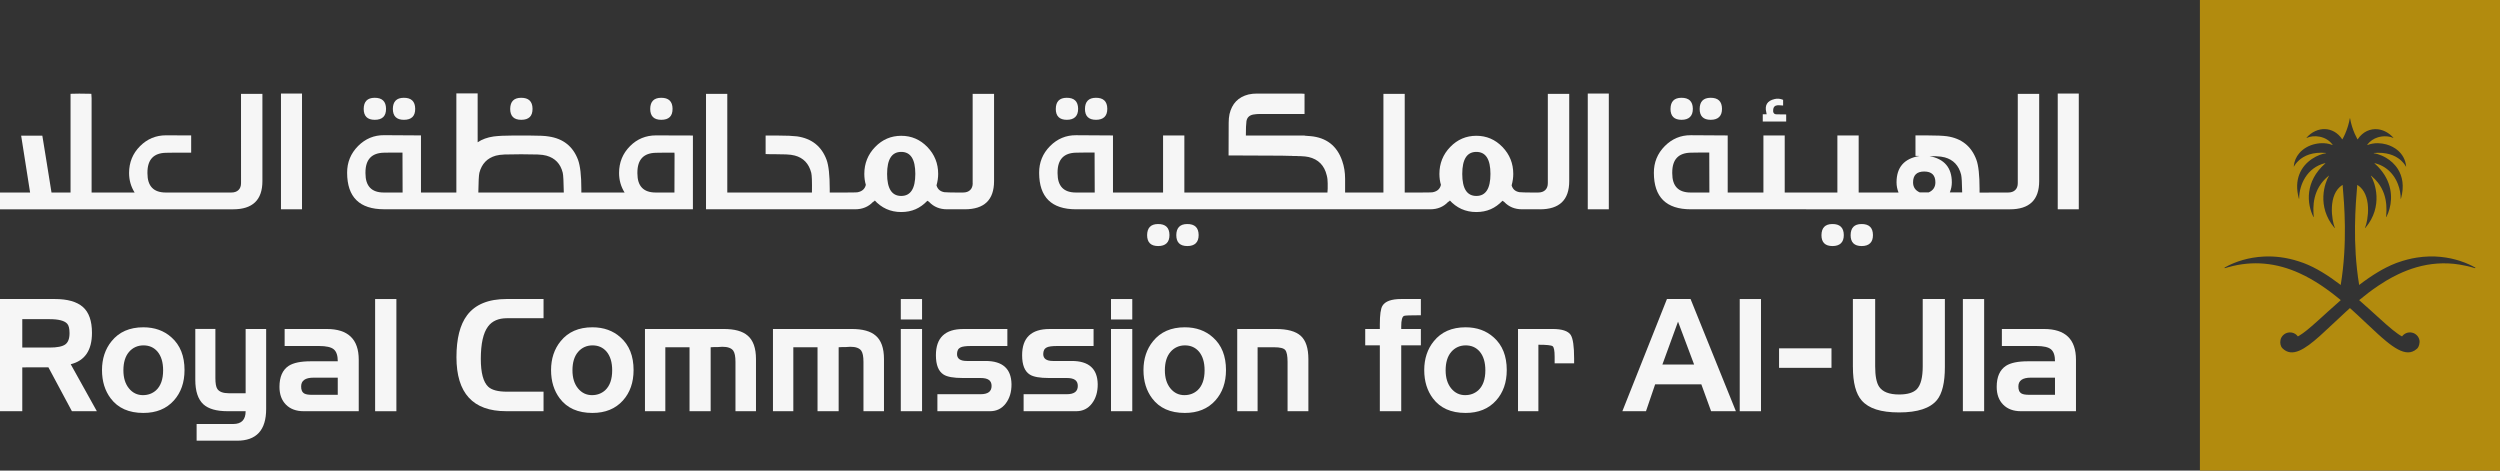 <?xml version="1.0" encoding="utf-8"?>
<!-- Generator: Adobe Illustrator 28.0.0, SVG Export Plug-In . SVG Version: 6.00 Build 0)  -->
<svg version="1.1" id="Layer_1" xmlns="http://www.w3.org/2000/svg" xmlns:xlink="http://www.w3.org/1999/xlink" x="0px" y="0px"
	 viewBox="0 0 1328.17 250" style="enable-background:new 0 0 1328.17 250;" xml:space="preserve">
<rect x="0" y="0" width="1328.17" height="250" fill="#333333" stroke="none"/>
<style type="text/css">
	.st0{fill:#F6F6F6;}
	.st1{fill:#B28B0E;}
</style>
<g>
	<path class="st0" d="M128.05,97.31c0,1.58-0.46,2.8-1.37,3.67c-0.91,0.87-2.17,1.3-3.75,1.3H88.08c-6.5,0-9.75-3.39-9.75-10.19
		v-0.43c0-6.87,3.29-10.37,9.87-10.49l4.12-0.06h9.24v-9.16l-13.37-0.06c-5.37,0-9.97,1.92-13.8,5.76
		c-3.87,3.88-5.81,8.63-5.81,14.25c0,3.81,0.98,7.26,2.94,10.37H48.66v-50.2l-0.13-2.24c-4.87-0.12-8.56-0.12-11.05,0v52.45H27.36
		l-2.44-15.22c-0.33-2.06-0.77-4.76-1.31-8.1c-0.54-3.34-0.91-5.63-1.12-6.88H11.24l4.75,30.2H0v8.92h123.86
		c10.37,0,15.55-4.99,15.55-14.98V49.88h-11.37L128.05,97.31L128.05,97.31z"/>
	<rect x="149.27" y="49.7" class="st0" width="11.18" height="61.49"/>
	<g>
		<path class="st0" d="M199.09,63.65c4.04,0,6.04-1.96,6-5.88s-2.08-5.86-6.12-5.82c-3.79,0.04-5.71,2-5.75,5.88
			C193.22,61.71,195.18,63.65,199.09,63.65"/>
		<path class="st0" d="M214.58,63.65c4.04,0,6.04-1.96,6-5.88s-2.08-5.86-6.12-5.82c-3.79,0.04-5.71,2-5.75,5.88
			C208.71,61.71,210.67,63.65,214.58,63.65"/>
		<path class="st0" d="M276.92,63.65c4.04,0,6.04-1.96,6-5.88s-2.08-5.86-6.12-5.82c-3.79,0.04-5.7,2-5.75,5.88
			C271.05,61.71,273.01,63.65,276.92,63.65"/>
		<path class="st0" d="M351.31,63.65c4.04,0,6.04-1.96,6-5.88s-2.08-5.86-6.12-5.82c-3.79,0.04-5.71,2-5.75,5.88
			C345.44,61.71,347.4,63.65,351.31,63.65"/>
		<path class="st0" d="M358.31,81.11l0.06,1.15l-0.06,20.02h-9.93c-6.5,0-9.75-3.38-9.75-10.13v-0.49c0-6.87,3.29-10.37,9.87-10.49
			l4.12-0.06h5.68L358.31,81.11z M254.12,102.28c0.08-5.78,0.27-9.28,0.56-10.49c1.25-4.77,4.16-7.8,8.75-9.1
			c1.16-0.32,2.73-0.53,4.68-0.61c2.41-0.08,5.33-0.12,8.75-0.12s6.33,0.04,8.75,0.12c1.95,0.08,3.52,0.28,4.68,0.61
			c4.62,1.29,7.52,4.33,8.68,9.1c0.29,1.21,0.47,4.71,0.56,10.49H254.12L254.12,102.28z M203.9,102.28c-6.49,0-9.74-3.4-9.74-10.19
			v-0.48c0-6.87,3.29-10.37,9.87-10.49l4.12-0.06h5.68l0.06,21.23h-10L203.9,102.28z M334.7,77.65c-3.87,3.88-5.81,8.63-5.81,14.25
			c0,3.81,0.98,7.26,2.94,10.38h-22.98v-1.82c0-7.16-0.59-12.33-1.75-15.53c-2.67-7.15-7.87-11.3-15.62-12.43
			c-1.79-0.33-5.1-0.49-9.93-0.49h-9.37c-3.95,0-7.27,0.16-9.93,0.49c-3.33,0.48-6.16,1.51-8.49,3.09V49.63h-11.31v52.64h-18.8
			V71.94l-19.61-0.12c-5.33-0.04-9.93,1.88-13.81,5.76c-3.91,3.96-5.85,8.71-5.81,14.25c0.04,12.9,6.58,19.34,19.61,19.34h164.09
			V71.99l-19.61-0.06c-5.41,0-10.02,1.9-13.8,5.7"/>
		<path class="st0" d="M478.79,104.1c-5,0-7.5-3.9-7.5-11.7s2.5-11.7,7.5-11.7s7.49,3.9,7.49,11.7S483.78,104.1,478.79,104.1
			 M516.77,97.31c0,1.58-0.46,2.8-1.37,3.67c-0.91,0.87-2.17,1.3-3.75,1.3h-3.81c-2.58,0-4.64-0.06-6.18-0.18
			c-2.21-0.4-3.58-1.62-4.12-3.64c0.58-2.06,0.88-4.08,0.88-6.06c0-5.58-1.92-10.35-5.75-14.31s-8.45-5.94-13.87-5.94
			s-10.04,1.98-13.87,5.94s-5.75,8.73-5.75,14.31c0,2.06,0.27,4,0.81,5.82c-0.5,2.1-1.9,3.4-4.19,3.88
			c-0.12,0.12-2.19,0.18-6.18,0.18h-8.81v-1.88c0-7.28-0.56-12.45-1.69-15.52c-2.66-7.16-7.89-11.3-15.68-12.43
			c-2.34-0.28-5.65-0.43-9.94-0.43h-6.75v9.83c0.21,0.04,0.9,0.06,2.06,0.06c1.04,0,2.22,0,3.53,0.03c1.31,0.02,2.37,0.04,3.19,0.06
			c0.81,0.02,1.49,0.03,2.03,0.03c1.96,0.08,3.52,0.28,4.68,0.61c4.58,1.21,7.5,4.27,8.75,9.16c0.33,1.21,0.46,4.71,0.37,10.49
			h-44.97V49.88h-11.31v61.31h79.2c3.87,0,7.04-1.29,9.49-3.88l1-0.66l-0.37-0.49c3.87,4.33,8.66,6.49,14.37,6.49s10.1-2,13.93-6
			l0.94,0.66c2.46,2.59,5.62,3.88,9.49,3.88h9.43c10.37,0,15.55-4.99,15.55-14.98V49.88h-11.37V97.3L516.77,97.31z"/>
		<path class="st0" d="M560.9,57.83c0,3.88,1.96,5.82,5.87,5.82s6.03-1.96,6-5.88c-0.04-3.92-2.09-5.86-6.12-5.82
			c-3.79,0.04-5.7,2-5.74,5.88"/>
		<path class="st0" d="M576.4,57.83c0,3.88,1.96,5.82,5.87,5.82s6.03-1.96,6-5.88c-0.04-3.92-2.09-5.86-6.12-5.82
			c-3.79,0.04-5.7,2-5.74,5.88"/>
		<path class="st0" d="M615.18,119.02c-3.79,0.04-5.71,2-5.75,5.88c0,3.88,1.96,5.82,5.87,5.82s6.03-1.96,6-5.88
			C621.26,120.92,619.21,118.98,615.18,119.02"/>
		<path class="st0" d="M630.68,119.02c-3.79,0.04-5.71,2-5.75,5.88c0,3.88,1.95,5.82,5.87,5.82s6.03-1.96,6-5.88
			C636.76,120.92,634.71,118.98,630.68,119.02"/>
		<path class="st0" d="M784.34,104.1c-5,0-7.49-3.9-7.49-11.7s2.5-11.7,7.49-11.7s7.49,3.9,7.49,11.7S789.33,104.1,784.34,104.1
			 M571.59,102.28c-6.49,0-9.74-3.39-9.74-10.19V91.6c0-6.87,3.29-10.37,9.87-10.49l4.12-0.06h5.68l0.07,21.22L571.59,102.28
			L571.59,102.28z M818.13,111.2c10.37,0,15.55-4.99,15.55-14.98V49.88h-11.37v47.43c0,1.58-0.46,2.8-1.37,3.67
			c-0.91,0.87-2.17,1.3-3.75,1.3h-3.81c-2.58,0-4.64-0.06-6.18-0.18c-2.21-0.4-3.58-1.62-4.12-3.64c0.58-2.06,0.87-4.08,0.87-6.06
			c0-5.58-1.92-10.35-5.75-14.32c-3.83-3.96-8.45-5.94-13.87-5.94s-10.03,1.98-13.87,5.94c-3.83,3.96-5.75,8.74-5.75,14.32
			c0,2.06,0.27,4,0.81,5.82c-0.5,2.1-1.89,3.4-4.19,3.88c-0.12,0.12-2.19,0.18-6.18,0.18h-8.87v-52.4h-11.31v52.4h-20.36v-7.34
			c0-3.39-0.52-6.57-1.56-9.52c-2.75-7.96-8.37-12.33-16.87-13.1c-0.17,0-0.6-0.03-1.31-0.09s-1.29-0.11-1.75-0.15v-0.06h-31.23
			c0-3.68,0.1-6.22,0.31-7.64c0.33-1.94,1.52-3.11,3.56-3.52c1.17-0.2,2.27-0.3,3.31-0.3h23.99V49.83L691,49.71h-23.24
			c-1.58,0-3.09,0.16-4.5,0.48c-5.41,1.37-8.77,4.85-10.06,10.43c-0.29,1.42-0.44,2.93-0.44,4.55l-0.06,17.41
			c4.58,0,9.18,0.02,13.8,0.06c3.79,0.04,8.33,0.06,13.62,0.06h0.69l5.06,0.12h0.63l0.06,0.06h2.75l0.06,0.06h1.37
			c1.96,0.08,3.46,0.24,4.5,0.48c5.16,1.21,8.37,4.47,9.62,9.76c0.34,1.21,0.5,2.61,0.5,4.19v2.85l-0.13,2.06h-76.02V71.96H617.9
			v30.32h-26.61V71.96l-19.61-0.12c-5.33-0.04-9.94,1.88-13.81,5.76c-3.92,3.96-5.85,8.71-5.81,14.25
			c0.04,12.9,6.58,19.34,19.61,19.34h188.14c3.87,0,7.04-1.29,9.49-3.88l1-0.66l-0.37-0.49c3.87,4.33,8.66,6.49,14.37,6.49
			s10.1-2,13.93-6l0.94,0.66c2.46,2.59,5.62,3.88,9.49,3.88h9.43L818.13,111.2z"/>
	</g>
	<rect x="843.53" y="49.7" class="st0" width="11.18" height="61.49"/>
	<g>
		<path class="st0" d="M887.48,57.83c0,3.88,1.96,5.82,5.87,5.82s6.04-1.96,6-5.88s-2.09-5.86-6.12-5.82c-3.79,0.04-5.7,2-5.74,5.88
			"/>
		<path class="st0" d="M902.97,57.83c0,3.88,1.96,5.82,5.87,5.82s6.04-1.96,6-5.88s-2.09-5.86-6.12-5.82
			c-3.79,0.04-5.71,2-5.74,5.88"/>
		<path class="st0" d="M936.51,64.56h12.43V60.8l-5.12-0.06c-1.09,0-1.69-0.53-1.81-1.58l0.06-1.21c0.21-1.21,0.91-1.88,2.12-2
			c0.17-0.08,0.96-0.06,2.37,0.06l0.75,0.06v-3.03c-1.54-0.64-3.04-0.79-4.5-0.42c-3.92,0.89-5.39,3.25-4.43,7.1l0.18,0.97h-2.06
			v3.88L936.51,64.56z"/>
		<path class="st0" d="M967.68,124.9c0,3.88,1.96,5.82,5.87,5.82s6.04-1.96,6-5.88c-0.04-3.92-2.09-5.86-6.12-5.82
			c-3.79,0.04-5.7,2-5.74,5.88"/>
		<path class="st0" d="M983.17,124.9c0,3.88,1.96,5.82,5.87,5.82s6.04-1.96,6-5.88c-0.04-3.92-2.09-5.86-6.12-5.82
			c-3.79,0.04-5.7,2-5.74,5.88"/>
		<path class="st0" d="M898.16,102.28c-6.5,0-9.75-3.39-9.75-10.19V91.6c0-6.87,3.29-10.37,9.87-10.49l4.12-0.06h5.68l0.06,21.22
			h-9.99L898.16,102.28z M1022.28,91.12c3.95,0,5.93,1.92,5.93,5.76c0,2.51-1.19,4.29-3.56,5.34h-4.74
			c-2.37-1.05-3.56-2.83-3.56-5.34C1016.35,93.04,1018.33,91.12,1022.28,91.12 M1028.46,83c2,0.08,3.58,0.28,4.74,0.61
			c4.54,1.25,7.44,4.3,8.68,9.16c0.29,1.21,0.48,4.37,0.56,9.46h-6.56c0.71-1.74,1.06-3.52,1.06-5.34c0-7.8-3.96-12.45-11.86-13.95
			C1026.82,82.94,1027.95,82.96,1028.46,83 M959.55,111.2h108.25c10.37,0,15.55-4.99,15.55-14.98V49.88h-11.37v47.43
			c0,1.58-0.46,2.8-1.37,3.67c-0.91,0.87-2.17,1.3-3.75,1.3h-6.31l-8.87,0.06v-1.94c0-7.28-0.56-12.45-1.69-15.53
			c-2.66-7.2-7.89-11.36-15.68-12.49c-2.17-0.28-5.48-0.43-9.93-0.43h-6.75v10.86l2.12,0.06c-8.12,1.34-12.18,6.01-12.18,14.01
			c0,1.86,0.35,3.66,1.06,5.4h-21.18V71.96h-11.31v30.32h-27.98V71.96h-11.31v30.32h-18.98V71.96l-19.61-0.12
			c-5.33-0.04-9.93,1.88-13.8,5.76c-3.92,3.96-5.85,8.71-5.81,14.25c0.04,12.9,6.57,19.34,19.61,19.34h61.28L959.55,111.2z"/>
	</g>
	<rect x="1093.21" y="49.7" class="st0" width="11.18" height="61.49"/>
	<g>
		<path class="st1" d="M1315,142.14c0.2,0.11,0.05,0.4-0.17,0.33c-2.77-0.87-5.48-1.49-8.13-1.91c-8.16-1.3-15.75-0.6-22.82,1.41
			c-3.41,0.98-6.7,2.26-9.88,3.78c-2.12,1.02-4.2,2.13-6.22,3.33c-1.52,0.91-3.01,1.86-4.46,2.84c-3.49,2.36-6.82,4.91-9.98,7.54
			c3.57,3.1,6.92,6.18,9.98,8.95c1.57,1.43,3.06,2.77,4.46,4c2.36,2.07,4.45,3.8,6.22,5.02c0.77,0.53,1.49,0.98,2.13,1.3
			c1.15-1.57,3.15-2.48,5.34-2c0.91,0.2,1.74,0.66,2.41,1.3c0.72,0.67,1.24,1.55,1.46,2.53c0.39,1.69-0.36,3.82-1.01,4.46
			c-0.15,0.15-0.3,0.28-0.46,0.41c-2.81,2.46-6.09,2.21-9.88,0.21c-1.94-1.02-4.01-2.5-6.22-4.31c-1.43-1.17-2.92-2.47-4.46-3.87
			c-3.76-3.41-7.87-7.41-12.36-11.52c-0.82-0.75-1.65-1.51-2.5-2.26c-0.85,0.76-1.69,1.52-2.51,2.28
			c-9.91,9.06-17.97,17.64-24.45,20.36c-3.39,1.43-6.35,1.26-8.91-1.3c-0.96-0.95-1.39-2.77-1.01-4.46
			c0.43-1.89,1.98-3.41,3.88-3.83c2.19-0.47,4.18,0.43,5.33,2c0.23-0.12,0.46-0.25,0.71-0.39c4.81-2.78,12.73-10.72,22.09-18.88
			c-6.63-5.52-13.98-10.73-22.09-14.38c-5.79-2.61-11.96-4.42-18.56-5c-6.03-0.53-12.41-0.02-19.15,1.88
			c-0.56,0.16-1.13,0.32-1.7,0.5c-0.21,0.07-0.36-0.22-0.16-0.33c0.49-0.28,1.12-0.63,1.86-1c3.68-1.84,10.38-4.47,19.15-4.84
			c5.47-0.24,11.72,0.39,18.56,2.64c0.8,0.26,1.6,0.54,2.42,0.84c6.62,2.5,13.3,6.78,19.64,11.63c3.68-22.26,1.89-42.93,1.02-53.08
			c0-0.06-0.07-0.09-0.12-0.05c-7.88,4.96-5.67,18.82-4.02,22.78c0.03,0.08-0.09,0.13-0.14,0.07c-9.83-11.6-5.02-24.42-3.01-27.66
			c0.05-0.08-0.06-0.15-0.12-0.09c-8.79,7.14-8.4,16.6-7.93,21.9c0,0.09-0.11,0.11-0.15,0.04c-3.57-7.02-4.66-18.89,6.29-28.52
			c0.06-0.05,0-0.16-0.07-0.14c-9.79,2.36-13.75,11.62-13.82,18.54c0,0.11-0.01,0.23-0.01,0.35c0,0.09-0.13,0.1-0.15,0.01
			c-1.4-5.17-1.1-9.37,0.17-12.74c2.83-7.6,10.51-10.94,14.24-11.4c0.09,0,0.07-0.14-0.02-0.16c-7.28-0.67-11.7,1.59-14.23,3.82
			c-1.56,1.37-2.41,2.73-2.74,3.36c-0.04,0.08-0.16,0.03-0.15-0.06c0.28-2.79,1.34-5.1,2.89-6.93c4.32-5.14,12.43-6.58,17.68-4.38
			c0.08,0.03,0.14-0.05,0.09-0.12c-3.4-4.88-10.18-5.38-13.77-3.67c-0.08,0.03-0.14-0.06-0.09-0.12c5.38-6.16,14.23-6.3,18.94,0.84
			c0.03,0.05,0.1,0.05,0.13,0c0.51-0.91,1.01-1.92,1.47-2.99c1.08-2.51,1.98-5.34,2.45-8.14c0-0.09,0.12-0.09,0.14,0
			c0.46,2.79,1.36,5.61,2.43,8.11c0.47,1.08,0.97,2.1,1.48,3.03c0.03,0.05,0.1,0.05,0.13,0c2.7-4.09,6.76-5.78,10.74-5.33
			c1.53,0.18,3.03,0.67,4.46,1.46c1.35,0.74,2.62,1.75,3.74,3.03c0.05,0.06-0.01,0.16-0.09,0.12c-1.01-0.48-2.28-0.78-3.65-0.86
			c-1.43-0.09-2.97,0.08-4.46,0.53c-2.17,0.66-4.21,1.93-5.66,4c-0.04,0.07,0.02,0.15,0.09,0.12c1.65-0.69,3.57-1.02,5.57-1
			c1.47,0.02,2.98,0.23,4.46,0.64c2.27,0.63,4.44,1.72,6.22,3.27c2.31,2.02,3.97,4.81,4.32,8.4c0,0.09-0.11,0.13-0.15,0.06
			c-0.43-0.81-1.67-2.77-4.18-4.46c-1.55-1.05-3.59-1.98-6.22-2.46c-1.34-0.25-2.81-0.39-4.46-0.36c-0.68,0-1.38,0.04-2.12,0.11
			c-0.09,0.01-0.11,0.15-0.02,0.16c0.62,0.08,1.35,0.24,2.14,0.47c1.36,0.41,2.91,1.06,4.46,1.99c2.28,1.36,4.56,3.34,6.22,6.01
			c2.33,3.75,3.44,8.87,1.59,15.66c-0.02,0.09-0.15,0.08-0.15-0.01c0.02-2.37-0.44-5.06-1.44-7.65c-1.21-3.16-3.23-6.19-6.22-8.38
			c-1.3-0.96-2.78-1.76-4.46-2.35c-0.55-0.19-1.12-0.36-1.72-0.51c-0.07-0.02-0.12,0.09-0.06,0.14c0.63,0.55,1.22,1.12,1.78,1.69
			c1.92,1.98,3.38,4.03,4.46,6.1c3.98,7.65,2.7,15.52,0.05,20.72c0,0.02-0.05,0.02-0.05,0.02c-0.05,0.01-0.1,0-0.09-0.06
			c0.03-0.37,0.07-0.76,0.09-1.18c0.11-1.55,0.16-3.37,0-5.32c-0.31-3.7-1.42-7.9-4.46-11.77c-0.98-1.25-2.14-2.47-3.56-3.63
			c-0.07-0.05-0.17,0.02-0.12,0.09c2.01,3.24,6.82,16.05-3.01,27.66c-0.06,0.07-0.17,0.01-0.14-0.07
			c1.66-3.96,3.87-17.82-4.02-22.78c-0.05-0.03-0.11,0-0.12,0.05c-0.86,10.15-2.65,30.81,1.02,53.08c3.24-2.48,6.57-4.81,9.95-6.83
			c1.48-0.89,2.97-1.72,4.46-2.47c1.74-0.88,3.49-1.67,5.23-2.33c0.33-0.12,0.66-0.23,0.99-0.35c3.44-1.22,6.74-2.05,9.88-2.55
			c9.32-1.48,17.18-0.13,22.82,1.67c3.91,1.24,6.76,2.7,8.3,3.59 M1328.17,0h-159.43v250h159.43L1328.17,0L1328.17,0z"/>
		<path class="st0" d="M26.35,169.56H11.84v15.09h14.51c3.97,0,6.73-0.54,8.27-1.62c1.55-1.08,2.32-3.08,2.32-6.01
			c0-2.49-0.42-4.17-1.26-5.06C34.22,170.36,31.11,169.56,26.35,169.56 M11.84,218.46H0v-59.6h29.1c6.75,0,11.72,1.41,14.94,4.23
			c3.21,2.82,4.82,7.41,4.82,13.76c0,9.23-3.76,14.78-11.29,16.66l13.88,24.95H38.2l-12.47-23.29H11.84
			C11.84,195.17,11.84,218.46,11.84,218.46z"/>
		<path class="st0" d="M76,209.92c2.66,0,4.97-0.85,6.9-2.56c2.51-2.32,3.76-5.86,3.76-10.61c0-4.31-1.02-7.65-3.06-10.03
			c-1.88-2.15-4.34-3.23-7.37-3.23s-5.7,1.16-7.69,3.48s-2.98,5.58-2.98,9.78c0,3.98,0.98,7.17,2.94,9.58s4.46,3.6,7.49,3.6
			 M76.15,219.38c-7.68,0-13.46-2.57-17.33-7.71c-3.09-4.09-4.63-9.12-4.63-15.08s1.7-11.19,5.1-15.33
			c3.97-4.92,9.59-7.38,16.86-7.38c6.01,0,11.01,1.8,14.98,5.39c4.6,4.09,6.9,9.86,6.9,17.33c0,6.57-1.88,11.96-5.65,16.16
			C88.41,217.18,82.99,219.39,76.15,219.38"/>
		<path class="st0" d="M121.64,208.93h8.86v-34.15h10.9v42.52c0,11.22-5.15,16.83-15.45,16.83h-21.49v-8.87h19.45
			c4.39,0,6.59-2.27,6.59-6.8h-9.65c-5.81,0-10.07-1.21-12.78-3.65c-2.88-2.65-4.31-6.99-4.31-13.02v-27.02h10.67v26.03
			c0,2.87,0.34,4.81,1.02,5.8C116.44,208.15,118.51,208.92,121.64,208.93"/>
		<path class="st0" d="M165.79,209.76h13.65v-9.12h-12.86c-4.34,0-6.54,1.52-6.59,4.56c-0.05,1.93,0.52,3.23,1.73,3.89
			C162.51,209.54,163.86,209.75,165.79,209.76 M169.49,183.81h-18.27v-9.03h22.35c11.35,0,17.02,5.44,17.02,16.33v27.35h-29.26
			c-3.97,0-7.11-1.16-9.41-3.48c-2.3-2.32-3.45-5.47-3.45-9.45c0-5.3,1.64-9.03,4.94-11.19c2.51-1.6,6.38-2.4,11.61-2.4h14.43
			c0-3.04-0.71-5.15-2.11-6.34c-1.41-1.19-4.03-1.78-7.84-1.78"/>
	</g>
	<rect x="199.29" y="158.87" class="st0" width="11.3" height="59.6"/>
	<g>
		<path class="st0" d="M288.77,158.86v10.2h-19.45c-4.5,0-7.84,1.46-10.04,4.39c-2.56,3.42-3.84,9.17-3.84,17.24
			c0,7.35,1.31,12.27,3.92,14.75c1.88,1.77,5.2,2.65,9.96,2.65h19.45v10.36h-19.92c-17.57,0-26.35-9.56-26.35-28.68
			c0-9.84,1.88-17.27,5.65-22.29c4.34-5.75,11.34-8.62,21.02-8.62L288.77,158.86L288.77,158.86z"/>
		<path class="st0" d="M314.57,209.92c2.66,0,4.97-0.85,6.9-2.56c2.51-2.32,3.76-5.86,3.76-10.61c0-4.31-1.02-7.65-3.06-10.03
			c-1.88-2.15-4.34-3.23-7.37-3.23s-5.7,1.16-7.69,3.48s-2.98,5.58-2.98,9.78c0,3.98,0.98,7.17,2.94,9.58
			c1.96,2.4,4.46,3.6,7.49,3.6 M314.72,219.38c-7.68,0-13.46-2.57-17.33-7.71c-3.09-4.09-4.63-9.12-4.63-15.08s1.7-11.19,5.1-15.33
			c3.97-4.92,9.59-7.38,16.86-7.38c6.01,0,11.01,1.8,14.98,5.39c4.6,4.09,6.9,9.86,6.9,17.33c0,6.57-1.88,11.96-5.65,16.16
			C326.98,217.18,321.56,219.39,314.72,219.38"/>
		<path class="st0" d="M353.47,218.46h-10.82v-43.68h41.8c5.81,0,10.04,1.16,12.71,3.48c2.98,2.49,4.47,6.66,4.47,12.51v27.69h-10.9
			v-26.19c0-2.87-0.39-4.86-1.18-5.97c-1-1.38-2.93-2.07-5.81-2.07c-0.83,0-1.72,0.06-2.66,0.17h-1.96c-0.78,0-1.31,0.03-1.57,0.09
			v33.98h-11.22v-33.98h-12.86V218.46L353.47,218.46z"/>
		<path class="st0" d="M421.47,218.46h-10.82v-43.68h41.8c5.81,0,10.04,1.16,12.71,3.48c2.98,2.49,4.47,6.66,4.47,12.51v27.69h-10.9
			v-26.19c0-2.87-0.39-4.86-1.18-5.97c-1-1.38-2.93-2.07-5.81-2.07c-0.83,0-1.72,0.06-2.66,0.17h-1.96c-0.78,0-1.31,0.03-1.57,0.09
			v33.98h-11.22v-33.98h-12.86V218.46L421.47,218.46z"/>
	</g>
	<path class="st0" d="M478.56,174.78h11.3v43.68h-11.3V174.78z M478.56,158.87h11.3v10.86h-11.3V158.87z"/>
	<g>
		<path class="st0" d="M526.01,218.46h-28v-9.03h22.98c3.87,0,5.81-1.46,5.81-4.39s-1.94-4.22-5.81-4.22h-9.49
			c-4.92,0-8.31-0.61-10.2-1.83c-2.72-1.71-4.08-5.13-4.08-10.27c0-9.29,4.86-13.93,14.59-13.93h23.37v9.03h-19.29
			c-2.72,0-4.58,0.25-5.57,0.74c-1.26,0.61-1.88,1.8-1.88,3.56c0,2.43,1.73,3.65,5.18,3.65h9.96c9.04,0,13.65,4.09,13.8,12.26
			c0.05,4.14-0.97,7.58-3.06,10.32S529.46,218.45,526.01,218.46"/>
		<path class="st0" d="M571.81,218.46h-28v-9.03h22.98c3.87,0,5.81-1.46,5.81-4.39s-1.93-4.22-5.81-4.22h-9.49
			c-4.92,0-8.31-0.61-10.2-1.83c-2.72-1.71-4.08-5.13-4.08-10.27c0-9.29,4.86-13.93,14.59-13.93h23.37v9.03h-19.29
			c-2.72,0-4.57,0.25-5.57,0.74c-1.26,0.61-1.88,1.8-1.88,3.56c0,2.43,1.73,3.65,5.18,3.65h9.96c9.04,0,13.65,4.09,13.8,12.26
			c0.05,4.14-0.97,7.58-3.06,10.32S575.26,218.45,571.81,218.46"/>
	</g>
	<path class="st0" d="M590.24,174.78h11.3v43.68h-11.3V174.78z M590.24,158.87h11.3v10.86h-11.3V158.87z"/>
	<g>
		<path class="st0" d="M629.3,209.92c2.66,0,4.97-0.85,6.9-2.56c2.51-2.32,3.76-5.86,3.76-10.61c0-4.31-1.02-7.65-3.06-10.03
			c-1.88-2.15-4.34-3.23-7.37-3.23s-5.7,1.16-7.69,3.48s-2.98,5.58-2.98,9.78c0,3.98,0.98,7.17,2.94,9.58s4.46,3.6,7.49,3.6
			 M629.45,219.38c-7.68,0-13.46-2.57-17.33-7.71c-3.09-4.09-4.63-9.12-4.63-15.08s1.7-11.19,5.1-15.33
			c3.97-4.92,9.59-7.38,16.86-7.38c6.01,0,11.01,1.8,14.98,5.39c4.6,4.09,6.9,9.86,6.9,17.33c0,6.57-1.88,11.96-5.65,16.16
			C641.71,217.18,636.29,219.39,629.45,219.38"/>
		<path class="st0" d="M668.12,218.46H657.3v-43.68h20.47c6.17,0,10.6,1.21,13.29,3.65s4.04,6.55,4.04,12.35v27.69h-11.06v-26.19
			c0-3.2-0.41-5.3-1.22-6.3s-2.78-1.49-5.92-1.49h-8.78L668.12,218.46L668.12,218.46z"/>
		<path class="st0" d="M744.43,218.46h-11.37v-34.98h-7.76v-8.7h7.76v-2.49c0-5.08,0.47-8.37,1.41-9.86
			c1.46-2.38,4.78-3.57,9.96-3.57h10.43v8.62c-5.44,0-8.42,0.11-8.94,0.33c-0.99,0.44-1.49,2.29-1.49,5.56v1.41h10.43v8.7h-10.43
			V218.46L744.43,218.46z"/>
		<path class="st0" d="M778.46,209.92c2.66,0,4.97-0.85,6.9-2.56c2.51-2.32,3.76-5.86,3.76-10.61c0-4.31-1.02-7.65-3.06-10.03
			c-1.88-2.15-4.34-3.23-7.37-3.23s-5.7,1.16-7.69,3.48s-2.98,5.58-2.98,9.78c0,3.98,0.98,7.17,2.94,9.58s4.46,3.6,7.49,3.6
			 M778.61,219.38c-7.68,0-13.46-2.57-17.33-7.71c-3.09-4.09-4.63-9.12-4.63-15.08s1.7-11.19,5.1-15.33
			c3.97-4.92,9.59-7.38,16.86-7.38c6.01,0,11.01,1.8,14.98,5.39c4.6,4.09,6.9,9.86,6.9,17.33c0,6.57-1.88,11.96-5.65,16.16
			C790.87,217.18,785.45,219.39,778.61,219.38"/>
		<path class="st0" d="M817.29,218.46h-10.82v-43.68h18.35c5.02,0,8.24,1.05,9.65,3.15c1.2,1.88,1.81,6.02,1.81,12.43v2.65h-10.35
			v-3.48c0-3.2-0.36-5.07-1.06-5.59c-0.71-0.53-3.23-0.79-7.57-0.79v35.31L817.29,218.46z"/>
	</g>
	<path class="st0" d="M883.17,193.67h16.86l-8.55-22.79L883.17,193.67L883.17,193.67z M874.46,218.46h-12.55l23.68-59.6h12.55
		l24.08,59.6h-13.17l-5.18-14.26h-24.55L874.46,218.46L874.46,218.46z"/>
	<rect x="924.26" y="158.87" class="st0" width="11.3" height="59.6"/>
	<path class="st0" d="M984.38,195v-36.14h11.84v35.81c0,5.03,0.68,8.59,2.04,10.69c1.83,2.82,5.38,4.22,10.67,4.22
		c4.49,0,7.66-0.96,9.49-2.9c2.04-2.21,3.06-6.22,3.06-12.02v-35.81h11.77v36.14c0,8.29-1.41,14.14-4.24,17.57
		c-3.61,4.37-10.3,6.55-20.07,6.55s-16.13-2.1-19.84-6.3c-3.14-3.54-4.71-9.48-4.71-17.82"/>
	<rect x="1042.81" y="158.87" class="st0" width="11.3" height="59.6"/>
	<path class="st0" d="M1078.1,209.76h13.65v-9.12h-12.86c-4.34,0-6.54,1.52-6.59,4.56c-0.05,1.93,0.52,3.23,1.73,3.89
		c0.79,0.45,2.14,0.66,4.08,0.66 M1081.8,183.81h-18.27v-9.03h22.35c11.35,0,17.02,5.44,17.02,16.33v27.35h-29.26
		c-3.97,0-7.11-1.16-9.41-3.48c-2.3-2.32-3.45-5.47-3.45-9.45c0-5.3,1.64-9.03,4.94-11.19c2.51-1.6,6.38-2.4,11.61-2.4h14.43
		c0-3.04-0.71-5.15-2.11-6.34c-1.41-1.19-4.03-1.78-7.84-1.78"/>
	<rect x="945.16" y="185.06" class="st0" width="27.85" height="10.36"/>
</g>
</svg>
